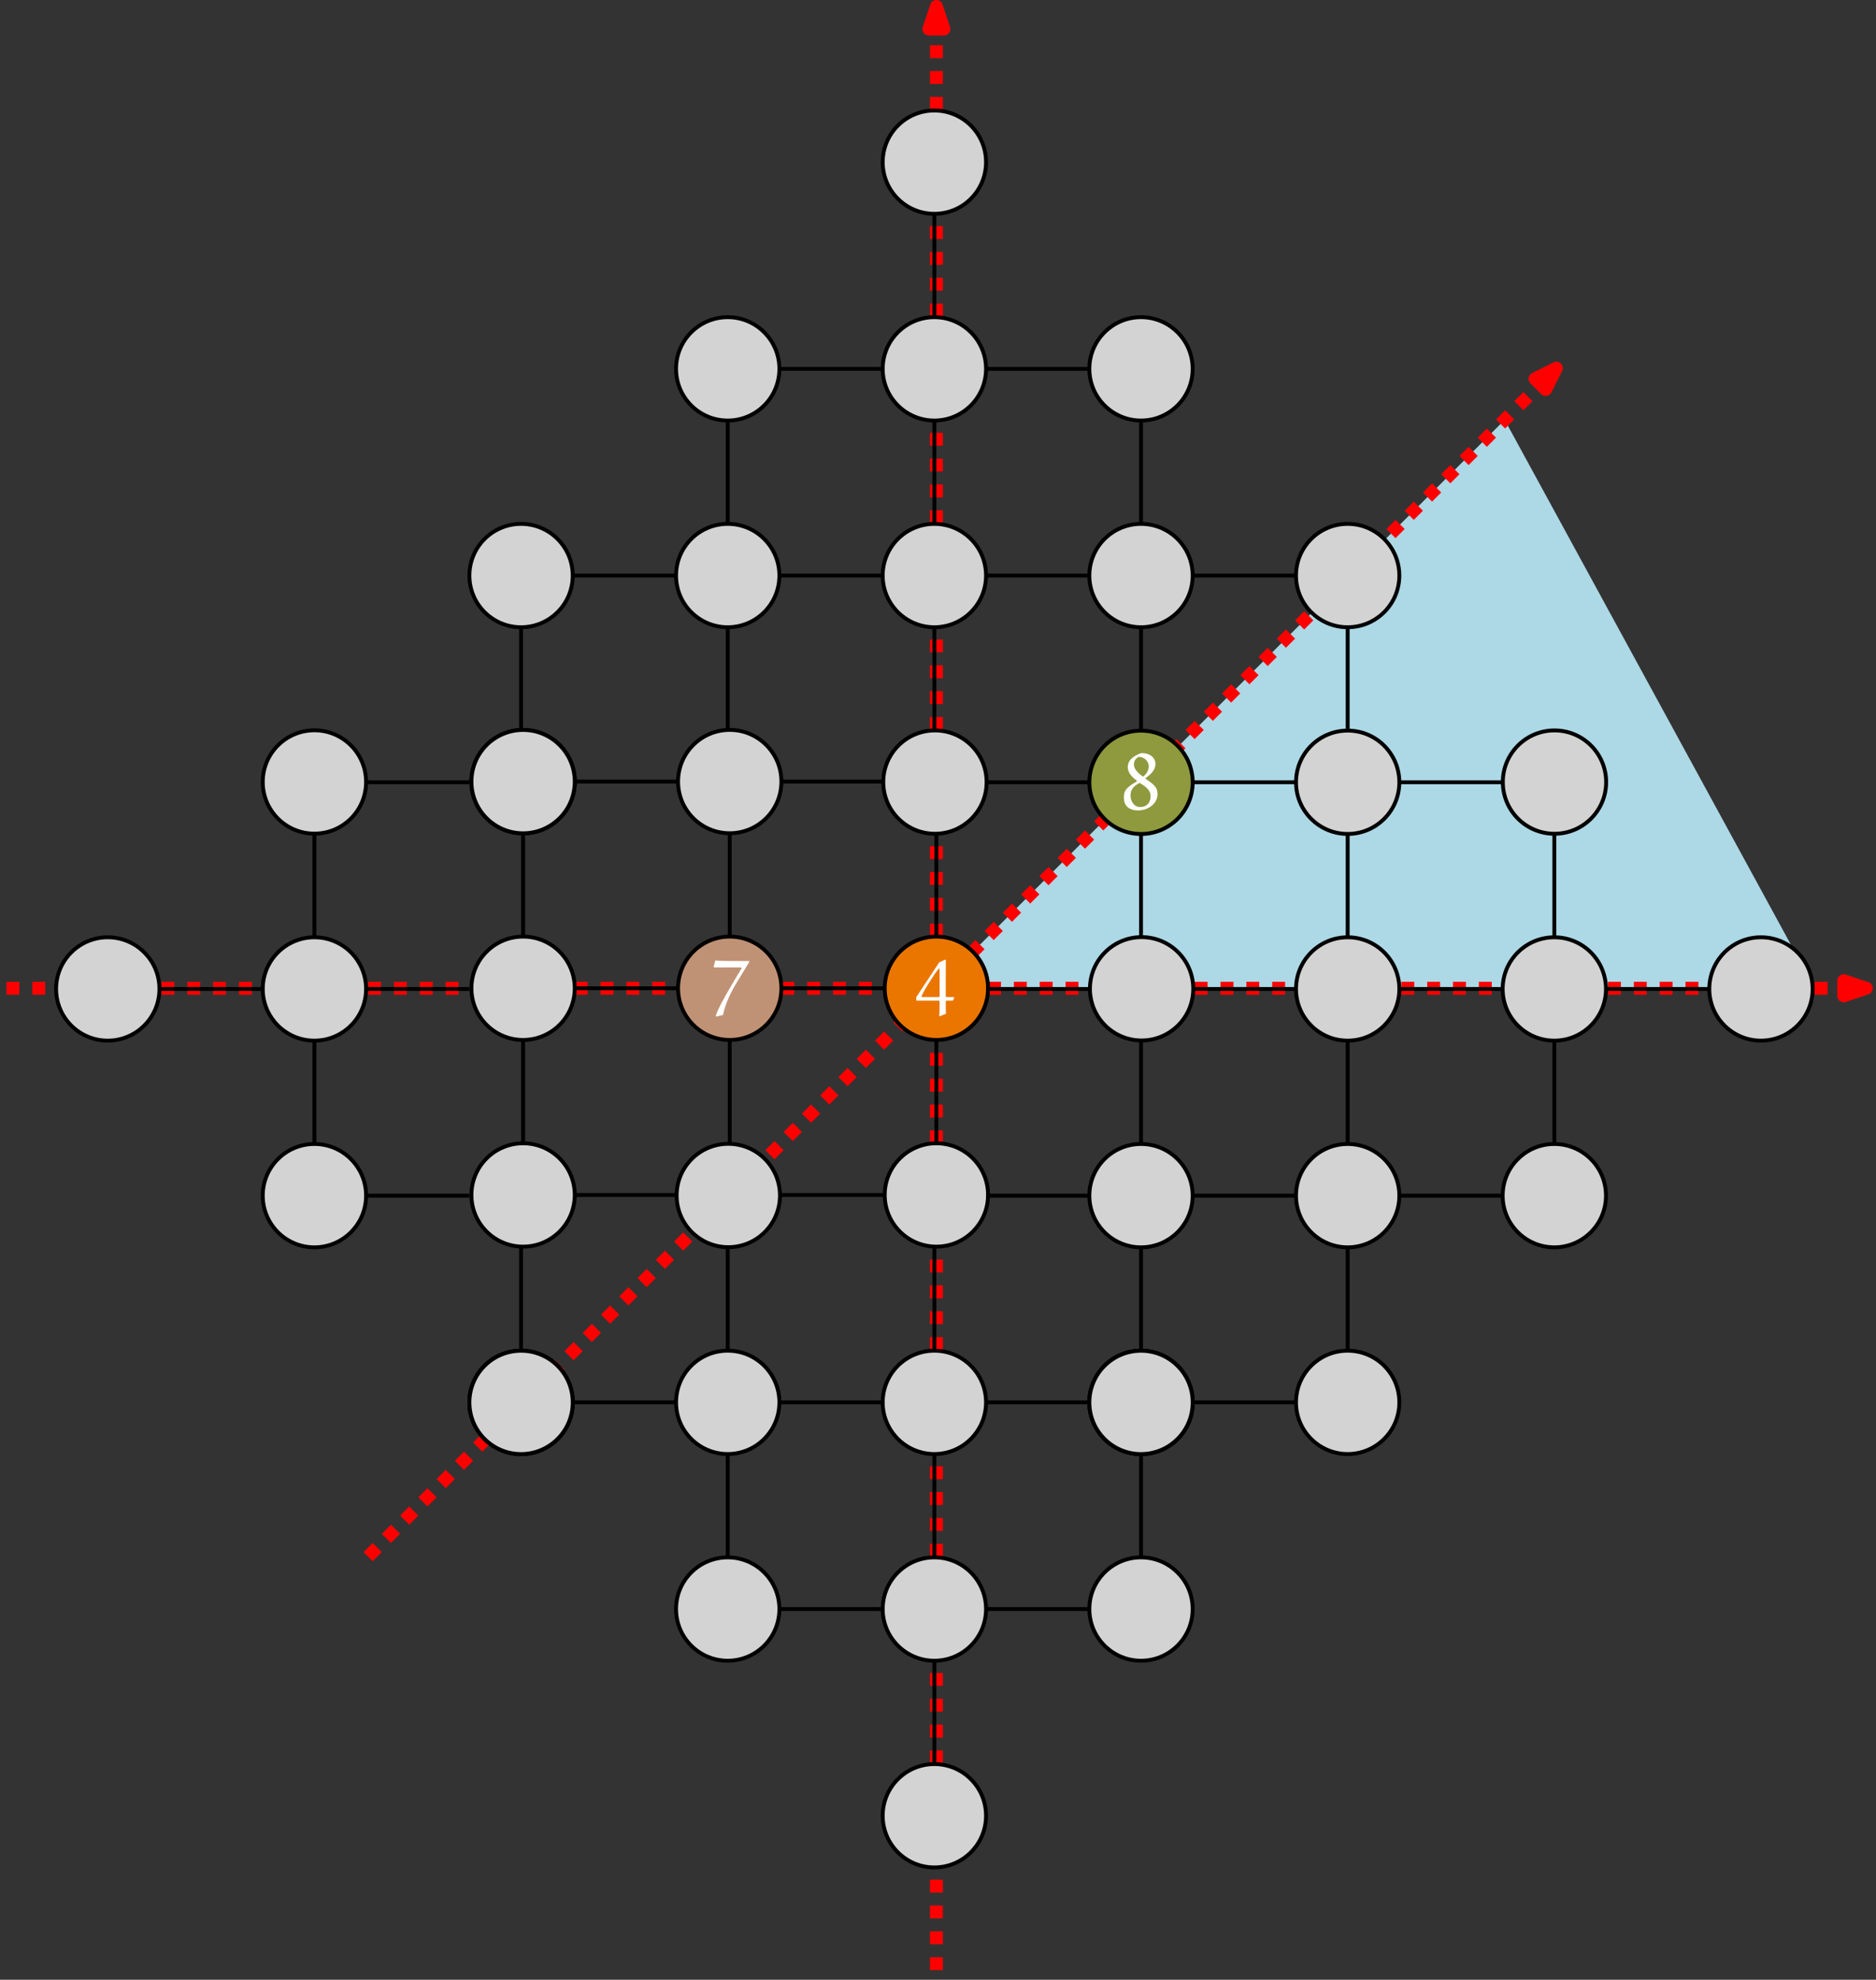 <?xml version="1.0" encoding="UTF-8"?>
<svg xmlns="http://www.w3.org/2000/svg" xmlns:xlink="http://www.w3.org/1999/xlink" width="581pt" height="613pt" viewBox="0 0 581 613" version="1.1">
<rect x="0" y="0" width="581" height="613" fill="#333333" stroke="none"/>
<defs>
<g>
<symbol overflow="visible" id="glyph0-0">
<path style="stroke:none;" d=""/>
</symbol>
<symbol overflow="visible" id="glyph0-1">
<path style="stroke:none;" d="M 8.953 -17.453 L 7.062 -16.578 L -0.031 -5.828 L -0.031 -4.734 L 7.016 -4.734 L 7.188 -4.516 C 7.188 -2.953 7.188 -0.891 7.062 -0.031 L 7.188 0.125 L 9.172 -0.688 C 9.094 -1.234 9.094 -3.203 9.094 -4.531 L 9.297 -4.734 L 11.328 -4.734 L 11.719 -5.656 L 11.594 -5.828 L 9.266 -5.828 L 9.094 -6.047 C 9.094 -9.891 9.094 -16.625 9.125 -17.297 Z M 7.188 -6.016 L 7.031 -5.828 L 1.703 -5.828 L 1.594 -6 C 1.609 -6.547 3.688 -9.969 4.641 -11.422 C 5.359 -12.547 6.094 -13.672 6.938 -14.641 C 6.969 -14.672 7.016 -14.688 7.062 -14.688 C 7.141 -14.688 7.188 -14.625 7.188 -14.5 Z M 7.188 -6.016 "/>
</symbol>
<symbol overflow="visible" id="glyph0-2">
<path style="stroke:none;" d="M 5.891 -8.281 C 7.938 -6.984 9.266 -6.016 9.266 -4.156 C 9.266 -2.203 8.125 -0.797 6.078 -0.797 C 4.109 -0.797 3.047 -2.656 3.047 -4.391 C 3.047 -6.297 4.188 -7.391 5.891 -8.281 Z M 7.734 -9.547 L 7.734 -9.812 C 9.219 -10.734 10.781 -12.297 10.781 -14.078 C 10.781 -16.109 9.047 -17.5 6.516 -17.5 C 6.438 -17.5 6.375 -17.5 6.297 -17.5 C 4.281 -16.703 2.203 -15.562 2.203 -13.141 C 2.203 -11.375 3.625 -9.938 4.984 -9 L 4.984 -8.719 C 2.297 -7.156 0.984 -6.188 0.984 -3.891 C 0.984 -2.781 1.234 -1.656 2.031 -0.875 C 2.906 0 4.234 0.25 5.422 0.25 C 8.375 0.25 11.422 -1.688 11.422 -4.875 C 11.422 -6.859 10.359 -7.75 7.734 -9.547 Z M 6.906 -10.203 C 5.594 -11.125 4.109 -12.469 4.109 -13.922 C 4.109 -14.891 4.391 -15.594 5.531 -16.328 C 7.625 -16.328 8.703 -14.688 8.703 -13.453 C 8.703 -12.141 7.953 -10.922 6.906 -10.203 Z M 6.906 -10.203 "/>
</symbol>
<symbol overflow="visible" id="glyph0-3">
<path style="stroke:none;" d="M 12.234 -16.703 L 12.234 -17 L 7.094 -17 C 5.969 -17 2.188 -17.047 1.734 -17.203 L 1.219 -15.234 L 1.391 -15.016 L 9.719 -15.016 L 9.859 -14.719 C 8.328 -12.266 5.891 -8.031 5.891 -8.031 C 4.562 -5.75 2.453 -2.031 1.859 0 L 2 0.203 L 4.094 -0.297 C 4.875 -3.922 6.5 -7.281 8.422 -10.453 Z M 12.234 -16.703 "/>
</symbol>
</g>
</defs>
<g id="surface9976">
<path style=" stroke:none;fill-rule:evenodd;fill:rgb(67.8%,84.7%,90.2%);fill-opacity:1;" d="M 290 306 L 466 130 L 562 306 Z M 290 306 "/>
<path style="fill:none;stroke-width:4;stroke-linecap:butt;stroke-linejoin:round;stroke:rgb(100%,0%,0%);stroke-opacity:1;stroke-dasharray:4;stroke-miterlimit:10;" d="M 112 352 L 480 720 " transform="matrix(1,0,0,-1,2,834)"/>
<path style="fill-rule:evenodd;fill:rgb(100%,0%,0%);fill-opacity:1;stroke-width:4;stroke-linecap:butt;stroke-linejoin:round;stroke:rgb(100%,0%,0%);stroke-opacity:1;stroke-miterlimit:10;" d="M 480 720 L 473.402 716.699 L 476.699 713.402 Z M 480 720 " transform="matrix(1,0,0,-1,2,834)"/>
<path style="fill:none;stroke-width:4;stroke-linecap:butt;stroke-linejoin:round;stroke:rgb(100%,0%,0%);stroke-opacity:1;stroke-dasharray:4;stroke-miterlimit:10;" d="M 0 528 L 576 528 " transform="matrix(1,0,0,-1,2,834)"/>
<path style="fill-rule:evenodd;fill:rgb(100%,0%,0%);fill-opacity:1;stroke-width:4;stroke-linecap:butt;stroke-linejoin:round;stroke:rgb(100%,0%,0%);stroke-opacity:1;stroke-miterlimit:10;" d="M 576 528 L 569 530.332 L 569 525.668 Z M 576 528 " transform="matrix(1,0,0,-1,2,834)"/>
<path style="fill:none;stroke-width:4;stroke-linecap:butt;stroke-linejoin:round;stroke:rgb(100%,0%,0%);stroke-opacity:1;stroke-dasharray:4;stroke-miterlimit:10;" d="M 288 224 L 288 832 " transform="matrix(1,0,0,-1,2,834)"/>
<path style="fill-rule:evenodd;fill:rgb(100%,0%,0%);fill-opacity:1;stroke-width:4;stroke-linecap:butt;stroke-linejoin:round;stroke:rgb(100%,0%,0%);stroke-opacity:1;stroke-miterlimit:10;" d="M 288 832 L 285.668 825 L 290.332 825 Z M 288 832 " transform="matrix(1,0,0,-1,2,834)"/>
<path style="fill-rule:evenodd;fill:rgb(82.7%,82.7%,82.7%);fill-opacity:1;stroke-width:1.2;stroke-linecap:butt;stroke-linejoin:round;stroke:rgb(0%,0%,0%);stroke-opacity:1;stroke-miterlimit:10;" d="M 111.375 591.875 C 111.375 600.711 104.211 607.875 95.375 607.875 C 86.539 607.875 79.375 600.711 79.375 591.875 C 79.375 583.039 86.539 575.875 95.375 575.875 C 104.211 575.875 111.375 583.039 111.375 591.875 Z M 111.375 591.875 " transform="matrix(1,0,0,-1,2,834)"/>
<path style="fill-rule:evenodd;fill:rgb(82.7%,82.7%,82.7%);fill-opacity:1;stroke-width:1.2;stroke-linecap:butt;stroke-linejoin:round;stroke:rgb(0%,0%,0%);stroke-opacity:1;stroke-miterlimit:10;" d="M 111.375 527.785 C 111.375 536.625 104.211 543.785 95.375 543.785 C 86.539 543.785 79.375 536.625 79.375 527.785 C 79.375 518.949 86.539 511.785 95.375 511.785 C 104.211 511.785 111.375 518.949 111.375 527.785 Z M 111.375 527.785 " transform="matrix(1,0,0,-1,2,834)"/>
<path style="fill-rule:evenodd;fill:rgb(82.7%,82.7%,82.7%);fill-opacity:1;stroke-width:1.2;stroke-linecap:butt;stroke-linejoin:round;stroke:rgb(0%,0%,0%);stroke-opacity:1;stroke-miterlimit:10;" d="M 47.375 527.785 C 47.375 536.625 40.211 543.785 31.375 543.785 C 22.539 543.785 15.375 536.625 15.375 527.785 C 15.375 518.949 22.539 511.785 31.375 511.785 C 40.211 511.785 47.375 518.949 47.375 527.785 Z M 47.375 527.785 " transform="matrix(1,0,0,-1,2,834)"/>
<path style="fill-rule:evenodd;fill:rgb(82.7%,82.7%,82.7%);fill-opacity:1;stroke-width:1.2;stroke-linecap:butt;stroke-linejoin:round;stroke:rgb(0%,0%,0%);stroke-opacity:1;stroke-miterlimit:10;" d="M 111.375 463.785 C 111.375 472.625 104.211 479.785 95.375 479.785 C 86.539 479.785 79.375 472.625 79.375 463.785 C 79.375 454.949 86.539 447.785 95.375 447.785 C 104.211 447.785 111.375 454.949 111.375 463.785 Z M 111.375 463.785 " transform="matrix(1,0,0,-1,2,834)"/>
<path style="fill:none;stroke-width:1.2;stroke-linecap:butt;stroke-linejoin:round;stroke:rgb(0%,0%,0%);stroke-opacity:1;stroke-miterlimit:10;" d="M 47.375 527.785 L 79.375 527.785 " transform="matrix(1,0,0,-1,2,834)"/>
<path style="fill:none;stroke-width:1.2;stroke-linecap:butt;stroke-linejoin:round;stroke:rgb(0%,0%,0%);stroke-opacity:1;stroke-miterlimit:10;" d="M 95.375 511.785 L 95.375 479.785 " transform="matrix(1,0,0,-1,2,834)"/>
<path style="fill:none;stroke-width:1.2;stroke-linecap:butt;stroke-linejoin:round;stroke:rgb(0%,0%,0%);stroke-opacity:1;stroke-miterlimit:10;" d="M 95.375 543.785 L 95.375 575.785 " transform="matrix(1,0,0,-1,2,834)"/>
<path style="fill-rule:evenodd;fill:rgb(82.7%,82.7%,82.7%);fill-opacity:1;stroke-width:1.2;stroke-linecap:butt;stroke-linejoin:round;stroke:rgb(0%,0%,0%);stroke-opacity:1;stroke-miterlimit:10;" d="M 240 592 C 240 600.836 232.836 608 224 608 C 215.164 608 208 600.836 208 592 C 208 583.164 215.164 576 224 576 C 232.836 576 240 583.164 240 592 Z M 240 592 " transform="matrix(1,0,0,-1,2,834)"/>
<path style="fill-rule:evenodd;fill:rgb(82.7%,82.7%,82.7%);fill-opacity:1;stroke-width:1.2;stroke-linecap:butt;stroke-linejoin:round;stroke:rgb(0%,0%,0%);stroke-opacity:1;stroke-miterlimit:10;" d="M 303.555 591.836 C 303.555 600.672 296.391 607.836 287.555 607.836 C 278.719 607.836 271.555 600.672 271.555 591.836 C 271.555 583 278.719 575.836 287.555 575.836 C 296.391 575.836 303.555 583 303.555 591.836 Z M 303.555 591.836 " transform="matrix(1,0,0,-1,2,834)"/>
<path style="fill-rule:evenodd;fill:rgb(91.7%,46.2%,0%);fill-opacity:1;stroke-width:1.2;stroke-linecap:butt;stroke-linejoin:round;stroke:rgb(0%,0%,0%);stroke-opacity:1;stroke-miterlimit:10;" d="M 304 528 C 304 536.836 296.836 544 288 544 C 279.164 544 272 536.836 272 528 C 272 519.164 279.164 512 288 512 C 296.836 512 304 519.164 304 528 Z M 304 528 " transform="matrix(1,0,0,-1,2,834)"/>
<path style="fill-rule:evenodd;fill:rgb(82.7%,82.7%,82.7%);fill-opacity:1;stroke-width:1.2;stroke-linecap:butt;stroke-linejoin:round;stroke:rgb(0%,0%,0%);stroke-opacity:1;stroke-miterlimit:10;" d="M 176 528 C 176 536.836 168.836 544 160 544 C 151.164 544 144 536.836 144 528 C 144 519.164 151.164 512 160 512 C 168.836 512 176 519.164 176 528 Z M 176 528 " transform="matrix(1,0,0,-1,2,834)"/>
<path style="fill-rule:evenodd;fill:rgb(82.7%,82.7%,82.7%);fill-opacity:1;stroke-width:1.2;stroke-linecap:butt;stroke-linejoin:round;stroke:rgb(0%,0%,0%);stroke-opacity:1;stroke-miterlimit:10;" d="M 176 464 C 176 472.836 168.836 480 160 480 C 151.164 480 144 472.836 144 464 C 144 455.164 151.164 448 160 448 C 168.836 448 176 455.164 176 464 Z M 176 464 " transform="matrix(1,0,0,-1,2,834)"/>
<path style="fill-rule:evenodd;fill:rgb(82.7%,82.7%,82.7%);fill-opacity:1;stroke-width:1.2;stroke-linecap:butt;stroke-linejoin:round;stroke:rgb(0%,0%,0%);stroke-opacity:1;stroke-miterlimit:10;" d="M 304 464 C 304 472.836 296.836 480 288 480 C 279.164 480 272 472.836 272 464 C 272 455.164 279.164 448 288 448 C 296.836 448 304 455.164 304 464 Z M 304 464 " transform="matrix(1,0,0,-1,2,834)"/>
<path style="fill:none;stroke-width:1.2;stroke-linecap:butt;stroke-linejoin:round;stroke:rgb(0%,0%,0%);stroke-opacity:1;stroke-miterlimit:10;" d="M 160 576 L 160 544 " transform="matrix(1,0,0,-1,2,834)"/>
<path style="fill:none;stroke-width:1.2;stroke-linecap:butt;stroke-linejoin:round;stroke:rgb(0%,0%,0%);stroke-opacity:1;stroke-miterlimit:10;" d="M 160 512 L 160 480 " transform="matrix(1,0,0,-1,2,834)"/>
<path style="fill:none;stroke-width:1.2;stroke-linecap:butt;stroke-linejoin:round;stroke:rgb(0%,0%,0%);stroke-opacity:1;stroke-miterlimit:10;" d="M 176 464 L 208 464 " transform="matrix(1,0,0,-1,2,834)"/>
<path style="fill:none;stroke-width:1.2;stroke-linecap:butt;stroke-linejoin:round;stroke:rgb(0%,0%,0%);stroke-opacity:1;stroke-miterlimit:10;" d="M 224 480 L 224 512 " transform="matrix(1,0,0,-1,2,834)"/>
<path style="fill:none;stroke-width:1.2;stroke-linecap:butt;stroke-linejoin:round;stroke:rgb(0%,0%,0%);stroke-opacity:1;stroke-miterlimit:10;" d="M 240 528 L 272 528 " transform="matrix(1,0,0,-1,2,834)"/>
<path style="fill:none;stroke-width:1.2;stroke-linecap:butt;stroke-linejoin:round;stroke:rgb(0%,0%,0%);stroke-opacity:1;stroke-miterlimit:10;" d="M 288 512 L 288 480 " transform="matrix(1,0,0,-1,2,834)"/>
<path style="fill:none;stroke-width:1.2;stroke-linecap:butt;stroke-linejoin:round;stroke:rgb(0%,0%,0%);stroke-opacity:1;stroke-miterlimit:10;" d="M 272 464 L 240 464 " transform="matrix(1,0,0,-1,2,834)"/>
<path style="fill:none;stroke-width:1.2;stroke-linecap:butt;stroke-linejoin:round;stroke:rgb(0%,0%,0%);stroke-opacity:1;stroke-miterlimit:10;" d="M 288 544 L 288 576 " transform="matrix(1,0,0,-1,2,834)"/>
<path style="fill:none;stroke-width:1.2;stroke-linecap:butt;stroke-linejoin:round;stroke:rgb(0%,0%,0%);stroke-opacity:1;stroke-miterlimit:10;" d="M 224 544 L 224 576 " transform="matrix(1,0,0,-1,2,834)"/>
<path style="fill:none;stroke-width:1.2;stroke-linecap:butt;stroke-linejoin:round;stroke:rgb(0%,0%,0%);stroke-opacity:1;stroke-miterlimit:10;" d="M 240 592 L 272 592 " transform="matrix(1,0,0,-1,2,834)"/>
<path style="fill:none;stroke-width:1.2;stroke-linecap:butt;stroke-linejoin:round;stroke:rgb(0%,0%,0%);stroke-opacity:1;stroke-miterlimit:10;" d="M 208 592 L 176 592 " transform="matrix(1,0,0,-1,2,834)"/>
<path style="fill:none;stroke-width:1.2;stroke-linecap:butt;stroke-linejoin:round;stroke:rgb(0%,0%,0%);stroke-opacity:1;stroke-miterlimit:10;" d="M 176 528 L 208 528 " transform="matrix(1,0,0,-1,2,834)"/>
<path style="fill-rule:evenodd;fill:rgb(82.7%,82.7%,82.7%);fill-opacity:1;stroke-width:1.2;stroke-linecap:butt;stroke-linejoin:round;stroke:rgb(0%,0%,0%);stroke-opacity:1;stroke-miterlimit:10;" d="M 176.004 591.984 C 176.004 600.82 168.84 607.984 160.004 607.984 C 151.168 607.984 144.004 600.82 144.004 591.984 C 144.004 583.145 151.168 575.984 160.004 575.984 C 168.84 575.984 176.004 583.145 176.004 591.984 Z M 176.004 591.984 " transform="matrix(1,0,0,-1,2,834)"/>
<path style="fill-rule:evenodd;fill:rgb(82.7%,82.7%,82.7%);fill-opacity:1;stroke-width:1.2;stroke-linecap:butt;stroke-linejoin:round;stroke:rgb(0%,0%,0%);stroke-opacity:1;stroke-miterlimit:10;" d="M 176.004 591.984 C 176.004 600.82 168.84 607.984 160.004 607.984 C 151.168 607.984 144.004 600.82 144.004 591.984 C 144.004 583.145 151.168 575.984 160.004 575.984 C 168.84 575.984 176.004 583.145 176.004 591.984 Z M 176.004 591.984 " transform="matrix(1,0,0,-1,2,834)"/>
<path style="fill-rule:evenodd;fill:rgb(82.7%,82.7%,82.7%);fill-opacity:1;stroke-width:1.2;stroke-linecap:butt;stroke-linejoin:round;stroke:rgb(0%,0%,0%);stroke-opacity:1;stroke-miterlimit:10;" d="M 176.004 591.984 C 176.004 600.82 168.84 607.984 160.004 607.984 C 151.168 607.984 144.004 600.82 144.004 591.984 C 144.004 583.145 151.168 575.984 160.004 575.984 C 168.84 575.984 176.004 583.145 176.004 591.984 Z M 176.004 591.984 " transform="matrix(1,0,0,-1,2,834)"/>
<path style="fill-rule:evenodd;fill:rgb(82.7%,82.7%,82.7%);fill-opacity:1;stroke-width:1.2;stroke-linecap:butt;stroke-linejoin:round;stroke:rgb(0%,0%,0%);stroke-opacity:1;stroke-miterlimit:10;" d="M 175.379 399.77 C 175.379 408.605 168.215 415.77 159.379 415.77 C 150.543 415.77 143.379 408.605 143.379 399.77 C 143.379 390.934 150.543 383.77 159.379 383.77 C 168.215 383.77 175.379 390.934 175.379 399.77 Z M 175.379 399.77 " transform="matrix(1,0,0,-1,2,834)"/>
<path style="fill-rule:evenodd;fill:rgb(82.7%,82.7%,82.7%);fill-opacity:1;stroke-width:1.2;stroke-linecap:butt;stroke-linejoin:round;stroke:rgb(0%,0%,0%);stroke-opacity:1;stroke-miterlimit:10;" d="M 239.375 399.785 C 239.375 408.625 232.211 415.785 223.375 415.785 C 214.539 415.785 207.375 408.625 207.375 399.785 C 207.375 390.949 214.539 383.785 223.375 383.785 C 232.211 383.785 239.375 390.949 239.375 399.785 Z M 239.375 399.785 " transform="matrix(1,0,0,-1,2,834)"/>
<path style="fill-rule:evenodd;fill:rgb(82.7%,82.7%,82.7%);fill-opacity:1;stroke-width:1.2;stroke-linecap:butt;stroke-linejoin:round;stroke:rgb(0%,0%,0%);stroke-opacity:1;stroke-miterlimit:10;" d="M 303.375 399.785 C 303.375 408.625 296.211 415.785 287.375 415.785 C 278.539 415.785 271.375 408.625 271.375 399.785 C 271.375 390.949 278.539 383.785 287.375 383.785 C 296.211 383.785 303.375 390.949 303.375 399.785 Z M 303.375 399.785 " transform="matrix(1,0,0,-1,2,834)"/>
<path style="fill-rule:evenodd;fill:rgb(82.7%,82.7%,82.7%);fill-opacity:1;stroke-width:1.2;stroke-linecap:butt;stroke-linejoin:round;stroke:rgb(0%,0%,0%);stroke-opacity:1;stroke-miterlimit:10;" d="M 303.375 335.785 C 303.375 344.625 296.211 351.785 287.375 351.785 C 278.539 351.785 271.375 344.625 271.375 335.785 C 271.375 326.949 278.539 319.785 287.375 319.785 C 296.211 319.785 303.375 326.949 303.375 335.785 Z M 303.375 335.785 " transform="matrix(1,0,0,-1,2,834)"/>
<path style="fill-rule:evenodd;fill:rgb(82.7%,82.7%,82.7%);fill-opacity:1;stroke-width:1.2;stroke-linecap:butt;stroke-linejoin:round;stroke:rgb(0%,0%,0%);stroke-opacity:1;stroke-miterlimit:10;" d="M 239.375 335.785 C 239.375 344.625 232.211 351.785 223.375 351.785 C 214.539 351.785 207.375 344.625 207.375 335.785 C 207.375 326.949 214.539 319.785 223.375 319.785 C 232.211 319.785 239.375 326.949 239.375 335.785 Z M 239.375 335.785 " transform="matrix(1,0,0,-1,2,834)"/>
<path style="fill-rule:evenodd;fill:rgb(82.7%,82.7%,82.7%);fill-opacity:1;stroke-width:1.2;stroke-linecap:butt;stroke-linejoin:round;stroke:rgb(0%,0%,0%);stroke-opacity:1;stroke-miterlimit:10;" d="M 303.375 271.785 C 303.375 280.625 296.211 287.785 287.375 287.785 C 278.539 287.785 271.375 280.625 271.375 271.785 C 271.375 262.949 278.539 255.785 287.375 255.785 C 296.211 255.785 303.375 262.949 303.375 271.785 Z M 303.375 271.785 " transform="matrix(1,0,0,-1,2,834)"/>
<path style="fill:none;stroke-width:1.2;stroke-linecap:butt;stroke-linejoin:round;stroke:rgb(0%,0%,0%);stroke-opacity:1;stroke-miterlimit:10;" d="M 239.375 335.785 L 271.375 335.785 " transform="matrix(1,0,0,-1,2,834)"/>
<path style="fill:none;stroke-width:1.2;stroke-linecap:butt;stroke-linejoin:round;stroke:rgb(0%,0%,0%);stroke-opacity:1;stroke-miterlimit:10;" d="M 287.375 319.785 L 287.375 287.785 " transform="matrix(1,0,0,-1,2,834)"/>
<path style="fill:none;stroke-width:1.2;stroke-linecap:butt;stroke-linejoin:round;stroke:rgb(0%,0%,0%);stroke-opacity:1;stroke-miterlimit:10;" d="M 287.375 351.785 L 287.375 383.785 " transform="matrix(1,0,0,-1,2,834)"/>
<path style="fill:none;stroke-width:1.2;stroke-linecap:butt;stroke-linejoin:round;stroke:rgb(0%,0%,0%);stroke-opacity:1;stroke-miterlimit:10;" d="M 223.375 351.785 L 223.375 383.785 " transform="matrix(1,0,0,-1,2,834)"/>
<path style="fill:none;stroke-width:1.2;stroke-linecap:butt;stroke-linejoin:round;stroke:rgb(0%,0%,0%);stroke-opacity:1;stroke-miterlimit:10;" d="M 239.375 399.785 L 271.375 399.785 " transform="matrix(1,0,0,-1,2,834)"/>
<path style="fill:none;stroke-width:1.2;stroke-linecap:butt;stroke-linejoin:round;stroke:rgb(0%,0%,0%);stroke-opacity:1;stroke-miterlimit:10;" d="M 207.375 399.785 L 175.375 399.785 " transform="matrix(1,0,0,-1,2,834)"/>
<path style="fill-rule:evenodd;fill:rgb(82.7%,82.7%,82.7%);fill-opacity:1;stroke-width:1.2;stroke-linecap:butt;stroke-linejoin:round;stroke:rgb(0%,0%,0%);stroke-opacity:1;stroke-miterlimit:10;" d="M 175.379 399.77 C 175.379 408.605 168.215 415.77 159.379 415.77 C 150.543 415.77 143.379 408.605 143.379 399.77 C 143.379 390.934 150.543 383.77 159.379 383.77 C 168.215 383.77 175.379 390.934 175.379 399.77 Z M 175.379 399.77 " transform="matrix(1,0,0,-1,2,834)"/>
<path style="fill-rule:evenodd;fill:rgb(82.7%,82.7%,82.7%);fill-opacity:1;stroke-width:1.2;stroke-linecap:butt;stroke-linejoin:round;stroke:rgb(0%,0%,0%);stroke-opacity:1;stroke-miterlimit:10;" d="M 175.379 399.77 C 175.379 408.605 168.215 415.77 159.379 415.77 C 150.543 415.77 143.379 408.605 143.379 399.77 C 143.379 390.934 150.543 383.77 159.379 383.77 C 168.215 383.77 175.379 390.934 175.379 399.77 Z M 175.379 399.77 " transform="matrix(1,0,0,-1,2,834)"/>
<path style="fill-rule:evenodd;fill:rgb(82.7%,82.7%,82.7%);fill-opacity:1;stroke-width:1.2;stroke-linecap:butt;stroke-linejoin:round;stroke:rgb(0%,0%,0%);stroke-opacity:1;stroke-miterlimit:10;" d="M 175.379 399.77 C 175.379 408.605 168.215 415.77 159.379 415.77 C 150.543 415.77 143.379 408.605 143.379 399.77 C 143.379 390.934 150.543 383.77 159.379 383.77 C 168.215 383.77 175.379 390.934 175.379 399.77 Z M 175.379 399.77 " transform="matrix(1,0,0,-1,2,834)"/>
<path style="fill-rule:evenodd;fill:rgb(82.7%,82.7%,82.7%);fill-opacity:1;stroke-width:1.2;stroke-linecap:butt;stroke-linejoin:round;stroke:rgb(0%,0%,0%);stroke-opacity:1;stroke-miterlimit:10;" d="M 431.375 591.785 C 431.375 600.625 424.211 607.785 415.375 607.785 C 406.539 607.785 399.375 600.625 399.375 591.785 C 399.375 582.949 406.539 575.785 415.375 575.785 C 424.211 575.785 431.375 582.949 431.375 591.785 Z M 431.375 591.785 " transform="matrix(1,0,0,-1,2,834)"/>
<path style="fill-rule:evenodd;fill:rgb(82.7%,82.7%,82.7%);fill-opacity:1;stroke-width:1.2;stroke-linecap:butt;stroke-linejoin:round;stroke:rgb(0%,0%,0%);stroke-opacity:1;stroke-miterlimit:10;" d="M 495.426 591.84 C 495.426 600.676 488.262 607.84 479.426 607.84 C 470.59 607.84 463.426 600.676 463.426 591.84 C 463.426 583.004 470.59 575.84 479.426 575.84 C 488.262 575.84 495.426 583.004 495.426 591.84 Z M 495.426 591.84 " transform="matrix(1,0,0,-1,2,834)"/>
<path style="fill-rule:evenodd;fill:rgb(82.7%,82.7%,82.7%);fill-opacity:1;stroke-width:1.2;stroke-linecap:butt;stroke-linejoin:round;stroke:rgb(0%,0%,0%);stroke-opacity:1;stroke-miterlimit:10;" d="M 495.375 527.785 C 495.375 536.625 488.211 543.785 479.375 543.785 C 470.539 543.785 463.375 536.625 463.375 527.785 C 463.375 518.949 470.539 511.785 479.375 511.785 C 488.211 511.785 495.375 518.949 495.375 527.785 Z M 495.375 527.785 " transform="matrix(1,0,0,-1,2,834)"/>
<path style="fill-rule:evenodd;fill:rgb(82.7%,82.7%,82.7%);fill-opacity:1;stroke-width:1.2;stroke-linecap:butt;stroke-linejoin:round;stroke:rgb(0%,0%,0%);stroke-opacity:1;stroke-miterlimit:10;" d="M 431.375 527.785 C 431.375 536.625 424.211 543.785 415.375 543.785 C 406.539 543.785 399.375 536.625 399.375 527.785 C 399.375 518.949 406.539 511.785 415.375 511.785 C 424.211 511.785 431.375 518.949 431.375 527.785 Z M 431.375 527.785 " transform="matrix(1,0,0,-1,2,834)"/>
<path style="fill-rule:evenodd;fill:rgb(82.7%,82.7%,82.7%);fill-opacity:1;stroke-width:1.2;stroke-linecap:butt;stroke-linejoin:round;stroke:rgb(0%,0%,0%);stroke-opacity:1;stroke-miterlimit:10;" d="M 367.375 463.785 C 367.375 472.625 360.211 479.785 351.375 479.785 C 342.539 479.785 335.375 472.625 335.375 463.785 C 335.375 454.949 342.539 447.785 351.375 447.785 C 360.211 447.785 367.375 454.949 367.375 463.785 Z M 367.375 463.785 " transform="matrix(1,0,0,-1,2,834)"/>
<path style="fill-rule:evenodd;fill:rgb(82.7%,82.7%,82.7%);fill-opacity:1;stroke-width:1.2;stroke-linecap:butt;stroke-linejoin:round;stroke:rgb(0%,0%,0%);stroke-opacity:1;stroke-miterlimit:10;" d="M 431.375 463.785 C 431.375 472.625 424.211 479.785 415.375 479.785 C 406.539 479.785 399.375 472.625 399.375 463.785 C 399.375 454.949 406.539 447.785 415.375 447.785 C 424.211 447.785 431.375 454.949 431.375 463.785 Z M 431.375 463.785 " transform="matrix(1,0,0,-1,2,834)"/>
<path style="fill-rule:evenodd;fill:rgb(82.7%,82.7%,82.7%);fill-opacity:1;stroke-width:1.2;stroke-linecap:butt;stroke-linejoin:round;stroke:rgb(0%,0%,0%);stroke-opacity:1;stroke-miterlimit:10;" d="M 495.375 463.785 C 495.375 472.625 488.211 479.785 479.375 479.785 C 470.539 479.785 463.375 472.625 463.375 463.785 C 463.375 454.949 470.539 447.785 479.375 447.785 C 488.211 447.785 495.375 454.949 495.375 463.785 Z M 495.375 463.785 " transform="matrix(1,0,0,-1,2,834)"/>
<path style="fill:none;stroke-width:1.2;stroke-linecap:butt;stroke-linejoin:round;stroke:rgb(0%,0%,0%);stroke-opacity:1;stroke-miterlimit:10;" d="M 351.375 575.785 L 351.375 543.785 " transform="matrix(1,0,0,-1,2,834)"/>
<path style="fill:none;stroke-width:1.2;stroke-linecap:butt;stroke-linejoin:round;stroke:rgb(0%,0%,0%);stroke-opacity:1;stroke-miterlimit:10;" d="M 351.375 511.785 L 351.375 479.785 " transform="matrix(1,0,0,-1,2,834)"/>
<path style="fill:none;stroke-width:1.2;stroke-linecap:butt;stroke-linejoin:round;stroke:rgb(0%,0%,0%);stroke-opacity:1;stroke-miterlimit:10;" d="M 367.375 463.785 L 399.375 463.785 " transform="matrix(1,0,0,-1,2,834)"/>
<path style="fill:none;stroke-width:1.2;stroke-linecap:butt;stroke-linejoin:round;stroke:rgb(0%,0%,0%);stroke-opacity:1;stroke-miterlimit:10;" d="M 415.375 479.785 L 415.375 511.785 " transform="matrix(1,0,0,-1,2,834)"/>
<path style="fill:none;stroke-width:1.2;stroke-linecap:butt;stroke-linejoin:round;stroke:rgb(0%,0%,0%);stroke-opacity:1;stroke-miterlimit:10;" d="M 431.375 527.785 L 463.375 527.785 " transform="matrix(1,0,0,-1,2,834)"/>
<path style="fill:none;stroke-width:1.2;stroke-linecap:butt;stroke-linejoin:round;stroke:rgb(0%,0%,0%);stroke-opacity:1;stroke-miterlimit:10;" d="M 479.375 511.785 L 479.375 479.785 " transform="matrix(1,0,0,-1,2,834)"/>
<path style="fill:none;stroke-width:1.2;stroke-linecap:butt;stroke-linejoin:round;stroke:rgb(0%,0%,0%);stroke-opacity:1;stroke-miterlimit:10;" d="M 463.375 463.785 L 431.375 463.785 " transform="matrix(1,0,0,-1,2,834)"/>
<path style="fill:none;stroke-width:1.2;stroke-linecap:butt;stroke-linejoin:round;stroke:rgb(0%,0%,0%);stroke-opacity:1;stroke-miterlimit:10;" d="M 479.375 543.785 L 479.375 575.785 " transform="matrix(1,0,0,-1,2,834)"/>
<path style="fill:none;stroke-width:1.2;stroke-linecap:butt;stroke-linejoin:round;stroke:rgb(0%,0%,0%);stroke-opacity:1;stroke-miterlimit:10;" d="M 415.375 543.785 L 415.375 575.785 " transform="matrix(1,0,0,-1,2,834)"/>
<path style="fill:none;stroke-width:1.2;stroke-linecap:butt;stroke-linejoin:round;stroke:rgb(0%,0%,0%);stroke-opacity:1;stroke-miterlimit:10;" d="M 431.375 591.785 L 463.375 591.785 " transform="matrix(1,0,0,-1,2,834)"/>
<path style="fill:none;stroke-width:1.2;stroke-linecap:butt;stroke-linejoin:round;stroke:rgb(0%,0%,0%);stroke-opacity:1;stroke-miterlimit:10;" d="M 399.375 591.785 L 367.375 591.785 " transform="matrix(1,0,0,-1,2,834)"/>
<path style="fill:none;stroke-width:1.2;stroke-linecap:butt;stroke-linejoin:round;stroke:rgb(0%,0%,0%);stroke-opacity:1;stroke-miterlimit:10;" d="M 367.375 527.785 L 399.375 527.785 " transform="matrix(1,0,0,-1,2,834)"/>
<path style="fill-rule:evenodd;fill:rgb(82.7%,82.7%,82.7%);fill-opacity:1;stroke-width:1.2;stroke-linecap:butt;stroke-linejoin:round;stroke:rgb(0%,0%,0%);stroke-opacity:1;stroke-miterlimit:10;" d="M 367.379 399.77 C 367.379 408.605 360.215 415.77 351.379 415.77 C 342.543 415.77 335.379 408.605 335.379 399.77 C 335.379 390.934 342.543 383.77 351.379 383.77 C 360.215 383.77 367.379 390.934 367.379 399.77 Z M 367.379 399.77 " transform="matrix(1,0,0,-1,2,834)"/>
<path style="fill-rule:evenodd;fill:rgb(82.7%,82.7%,82.7%);fill-opacity:1;stroke-width:1.2;stroke-linecap:butt;stroke-linejoin:round;stroke:rgb(0%,0%,0%);stroke-opacity:1;stroke-miterlimit:10;" d="M 431.375 399.785 C 431.375 408.625 424.211 415.785 415.375 415.785 C 406.539 415.785 399.375 408.625 399.375 399.785 C 399.375 390.949 406.539 383.785 415.375 383.785 C 424.211 383.785 431.375 390.949 431.375 399.785 Z M 431.375 399.785 " transform="matrix(1,0,0,-1,2,834)"/>
<path style="fill-rule:evenodd;fill:rgb(82.7%,82.7%,82.7%);fill-opacity:1;stroke-width:1.2;stroke-linecap:butt;stroke-linejoin:round;stroke:rgb(0%,0%,0%);stroke-opacity:1;stroke-miterlimit:10;" d="M 367.375 335.785 C 367.375 344.625 360.211 351.785 351.375 351.785 C 342.539 351.785 335.375 344.625 335.375 335.785 C 335.375 326.949 342.539 319.785 351.375 319.785 C 360.211 319.785 367.375 326.949 367.375 335.785 Z M 367.375 335.785 " transform="matrix(1,0,0,-1,2,834)"/>
<path style="fill:none;stroke-width:1.2;stroke-linecap:butt;stroke-linejoin:round;stroke:rgb(0%,0%,0%);stroke-opacity:1;stroke-miterlimit:10;" d="M 351.375 383.785 L 351.375 351.785 " transform="matrix(1,0,0,-1,2,834)"/>
<path style="fill:none;stroke-width:1.2;stroke-linecap:butt;stroke-linejoin:round;stroke:rgb(0%,0%,0%);stroke-opacity:1;stroke-miterlimit:10;" d="M 399.375 399.785 L 367.375 399.785 " transform="matrix(1,0,0,-1,2,834)"/>
<path style="fill-rule:evenodd;fill:rgb(82.7%,82.7%,82.7%);fill-opacity:1;stroke-width:1.2;stroke-linecap:butt;stroke-linejoin:round;stroke:rgb(0%,0%,0%);stroke-opacity:1;stroke-miterlimit:10;" d="M 367.379 399.77 C 367.379 408.605 360.215 415.77 351.379 415.77 C 342.543 415.77 335.379 408.605 335.379 399.77 C 335.379 390.934 342.543 383.77 351.379 383.77 C 360.215 383.77 367.379 390.934 367.379 399.77 Z M 367.379 399.77 " transform="matrix(1,0,0,-1,2,834)"/>
<path style="fill-rule:evenodd;fill:rgb(82.7%,82.7%,82.7%);fill-opacity:1;stroke-width:1.2;stroke-linecap:butt;stroke-linejoin:round;stroke:rgb(0%,0%,0%);stroke-opacity:1;stroke-miterlimit:10;" d="M 367.379 399.77 C 367.379 408.605 360.215 415.77 351.379 415.77 C 342.543 415.77 335.379 408.605 335.379 399.77 C 335.379 390.934 342.543 383.77 351.379 383.77 C 360.215 383.77 367.379 390.934 367.379 399.77 Z M 367.379 399.77 " transform="matrix(1,0,0,-1,2,834)"/>
<path style="fill-rule:evenodd;fill:rgb(82.7%,82.7%,82.7%);fill-opacity:1;stroke-width:1.2;stroke-linecap:butt;stroke-linejoin:round;stroke:rgb(0%,0%,0%);stroke-opacity:1;stroke-miterlimit:10;" d="M 367.379 399.77 C 367.379 408.605 360.215 415.77 351.379 415.77 C 342.543 415.77 335.379 408.605 335.379 399.77 C 335.379 390.934 342.543 383.77 351.379 383.77 C 360.215 383.77 367.379 390.934 367.379 399.77 Z M 367.379 399.77 " transform="matrix(1,0,0,-1,2,834)"/>
<path style="fill-rule:evenodd;fill:rgb(82.7%,82.7%,82.7%);fill-opacity:1;stroke-width:1.2;stroke-linecap:butt;stroke-linejoin:round;stroke:rgb(0%,0%,0%);stroke-opacity:1;stroke-miterlimit:10;" d="M 559.375 527.785 C 559.375 536.625 552.211 543.785 543.375 543.785 C 534.539 543.785 527.375 536.625 527.375 527.785 C 527.375 518.949 534.539 511.785 543.375 511.785 C 552.211 511.785 559.375 518.949 559.375 527.785 Z M 559.375 527.785 " transform="matrix(1,0,0,-1,2,834)"/>
<path style="fill-rule:evenodd;fill:rgb(82.7%,82.7%,82.7%);fill-opacity:1;stroke-width:1.2;stroke-linecap:butt;stroke-linejoin:round;stroke:rgb(0%,0%,0%);stroke-opacity:1;stroke-miterlimit:10;" d="M 367.375 719.789 C 367.375 728.625 360.211 735.789 351.375 735.789 C 342.539 735.789 335.375 728.625 335.375 719.789 C 335.375 710.949 342.539 703.789 351.375 703.789 C 360.211 703.789 367.375 710.949 367.375 719.789 Z M 367.375 719.789 " transform="matrix(1,0,0,-1,2,834)"/>
<path style="fill-rule:evenodd;fill:rgb(82.7%,82.7%,82.7%);fill-opacity:1;stroke-width:1.2;stroke-linecap:butt;stroke-linejoin:round;stroke:rgb(0%,0%,0%);stroke-opacity:1;stroke-miterlimit:10;" d="M 367.375 655.789 C 367.375 664.625 360.211 671.789 351.375 671.789 C 342.539 671.789 335.375 664.625 335.375 655.789 C 335.375 646.949 342.539 639.789 351.375 639.789 C 360.211 639.789 367.375 646.949 367.375 655.789 Z M 367.375 655.789 " transform="matrix(1,0,0,-1,2,834)"/>
<path style="fill-rule:evenodd;fill:rgb(82.7%,82.7%,82.7%);fill-opacity:1;stroke-width:1.2;stroke-linecap:butt;stroke-linejoin:round;stroke:rgb(0%,0%,0%);stroke-opacity:1;stroke-miterlimit:10;" d="M 431.375 655.789 C 431.375 664.625 424.211 671.789 415.375 671.789 C 406.539 671.789 399.375 664.625 399.375 655.789 C 399.375 646.949 406.539 639.789 415.375 639.789 C 424.211 639.789 431.375 646.949 431.375 655.789 Z M 431.375 655.789 " transform="matrix(1,0,0,-1,2,834)"/>
<path style="fill:none;stroke-width:1.2;stroke-linecap:butt;stroke-linejoin:round;stroke:rgb(0%,0%,0%);stroke-opacity:1;stroke-miterlimit:10;" d="M 351.375 703.789 L 351.375 671.789 " transform="matrix(1,0,0,-1,2,834)"/>
<path style="fill:none;stroke-width:1.2;stroke-linecap:butt;stroke-linejoin:round;stroke:rgb(0%,0%,0%);stroke-opacity:1;stroke-miterlimit:10;" d="M 367.375 655.789 L 399.375 655.789 " transform="matrix(1,0,0,-1,2,834)"/>
<path style="fill-rule:evenodd;fill:rgb(82.7%,82.7%,82.7%);fill-opacity:1;stroke-width:1.2;stroke-linecap:butt;stroke-linejoin:round;stroke:rgb(0%,0%,0%);stroke-opacity:1;stroke-miterlimit:10;" d="M 303.375 783.789 C 303.375 792.625 296.211 799.789 287.375 799.789 C 278.539 799.789 271.375 792.625 271.375 783.789 C 271.375 774.949 278.539 767.789 287.375 767.789 C 296.211 767.789 303.375 774.949 303.375 783.789 Z M 303.375 783.789 " transform="matrix(1,0,0,-1,2,834)"/>
<path style="fill-rule:evenodd;fill:rgb(82.7%,82.7%,82.7%);fill-opacity:1;stroke-width:1.2;stroke-linecap:butt;stroke-linejoin:round;stroke:rgb(0%,0%,0%);stroke-opacity:1;stroke-miterlimit:10;" d="M 303.375 719.789 C 303.375 728.625 296.211 735.789 287.375 735.789 C 278.539 735.789 271.375 728.625 271.375 719.789 C 271.375 710.949 278.539 703.789 287.375 703.789 C 296.211 703.789 303.375 710.949 303.375 719.789 Z M 303.375 719.789 " transform="matrix(1,0,0,-1,2,834)"/>
<path style="fill-rule:evenodd;fill:rgb(82.7%,82.7%,82.7%);fill-opacity:1;stroke-width:1.2;stroke-linecap:butt;stroke-linejoin:round;stroke:rgb(0%,0%,0%);stroke-opacity:1;stroke-miterlimit:10;" d="M 239.375 719.789 C 239.375 728.625 232.211 735.789 223.375 735.789 C 214.539 735.789 207.375 728.625 207.375 719.789 C 207.375 710.949 214.539 703.789 223.375 703.789 C 232.211 703.789 239.375 710.949 239.375 719.789 Z M 239.375 719.789 " transform="matrix(1,0,0,-1,2,834)"/>
<path style="fill-rule:evenodd;fill:rgb(82.7%,82.7%,82.7%);fill-opacity:1;stroke-width:1.2;stroke-linecap:butt;stroke-linejoin:round;stroke:rgb(0%,0%,0%);stroke-opacity:1;stroke-miterlimit:10;" d="M 175.375 655.789 C 175.375 664.625 168.211 671.789 159.375 671.789 C 150.539 671.789 143.375 664.625 143.375 655.789 C 143.375 646.949 150.539 639.789 159.375 639.789 C 168.211 639.789 175.375 646.949 175.375 655.789 Z M 175.375 655.789 " transform="matrix(1,0,0,-1,2,834)"/>
<path style="fill-rule:evenodd;fill:rgb(82.7%,82.7%,82.7%);fill-opacity:1;stroke-width:1.2;stroke-linecap:butt;stroke-linejoin:round;stroke:rgb(0%,0%,0%);stroke-opacity:1;stroke-miterlimit:10;" d="M 239.375 655.789 C 239.375 664.625 232.211 671.789 223.375 671.789 C 214.539 671.789 207.375 664.625 207.375 655.789 C 207.375 646.949 214.539 639.789 223.375 639.789 C 232.211 639.789 239.375 646.949 239.375 655.789 Z M 239.375 655.789 " transform="matrix(1,0,0,-1,2,834)"/>
<path style="fill-rule:evenodd;fill:rgb(82.7%,82.7%,82.7%);fill-opacity:1;stroke-width:1.2;stroke-linecap:butt;stroke-linejoin:round;stroke:rgb(0%,0%,0%);stroke-opacity:1;stroke-miterlimit:10;" d="M 303.375 655.789 C 303.375 664.625 296.211 671.789 287.375 671.789 C 278.539 671.789 271.375 664.625 271.375 655.789 C 271.375 646.949 278.539 639.789 287.375 639.789 C 296.211 639.789 303.375 646.949 303.375 655.789 Z M 303.375 655.789 " transform="matrix(1,0,0,-1,2,834)"/>
<path style="fill:none;stroke-width:1.2;stroke-linecap:butt;stroke-linejoin:round;stroke:rgb(0%,0%,0%);stroke-opacity:1;stroke-miterlimit:10;" d="M 175.375 655.789 L 207.375 655.789 " transform="matrix(1,0,0,-1,2,834)"/>
<path style="fill:none;stroke-width:1.2;stroke-linecap:butt;stroke-linejoin:round;stroke:rgb(0%,0%,0%);stroke-opacity:1;stroke-miterlimit:10;" d="M 223.375 671.789 L 223.375 703.789 " transform="matrix(1,0,0,-1,2,834)"/>
<path style="fill:none;stroke-width:1.2;stroke-linecap:butt;stroke-linejoin:round;stroke:rgb(0%,0%,0%);stroke-opacity:1;stroke-miterlimit:10;" d="M 239.375 719.789 L 271.375 719.789 " transform="matrix(1,0,0,-1,2,834)"/>
<path style="fill:none;stroke-width:1.2;stroke-linecap:butt;stroke-linejoin:round;stroke:rgb(0%,0%,0%);stroke-opacity:1;stroke-miterlimit:10;" d="M 287.375 703.789 L 287.375 671.789 " transform="matrix(1,0,0,-1,2,834)"/>
<path style="fill:none;stroke-width:1.2;stroke-linecap:butt;stroke-linejoin:round;stroke:rgb(0%,0%,0%);stroke-opacity:1;stroke-miterlimit:10;" d="M 271.375 655.789 L 239.375 655.789 " transform="matrix(1,0,0,-1,2,834)"/>
<path style="fill:none;stroke-width:1.2;stroke-linecap:butt;stroke-linejoin:round;stroke:rgb(0%,0%,0%);stroke-opacity:1;stroke-miterlimit:10;" d="M 287.375 735.789 L 287.375 767.789 " transform="matrix(1,0,0,-1,2,834)"/>
<path style="fill:none;stroke-width:1.2;stroke-linecap:butt;stroke-linejoin:round;stroke:rgb(0%,0%,0%);stroke-opacity:1;stroke-miterlimit:10;" d="M 159.375 639.785 L 159.375 607.785 " transform="matrix(1,0,0,-1,2,834)"/>
<path style="fill:none;stroke-width:1.2;stroke-linecap:butt;stroke-linejoin:round;stroke:rgb(0%,0%,0%);stroke-opacity:1;stroke-miterlimit:10;" d="M 143.375 591.785 L 111.375 591.785 " transform="matrix(1,0,0,-1,2,834)"/>
<path style="fill:none;stroke-width:1.2;stroke-linecap:butt;stroke-linejoin:round;stroke:rgb(0%,0%,0%);stroke-opacity:1;stroke-miterlimit:10;" d="M 111.375 527.785 L 143.375 527.785 " transform="matrix(1,0,0,-1,2,834)"/>
<path style="fill:none;stroke-width:1.2;stroke-linecap:butt;stroke-linejoin:round;stroke:rgb(0%,0%,0%);stroke-opacity:1;stroke-miterlimit:10;" d="M 223.375 607.785 L 223.375 639.785 " transform="matrix(1,0,0,-1,2,834)"/>
<path style="fill:none;stroke-width:1.2;stroke-linecap:butt;stroke-linejoin:round;stroke:rgb(0%,0%,0%);stroke-opacity:1;stroke-miterlimit:10;" d="M 287.375 607.785 L 287.375 639.785 " transform="matrix(1,0,0,-1,2,834)"/>
<path style="fill:none;stroke-width:1.2;stroke-linecap:butt;stroke-linejoin:round;stroke:rgb(0%,0%,0%);stroke-opacity:1;stroke-miterlimit:10;" d="M 351.375 639.785 L 351.375 607.785 " transform="matrix(1,0,0,-1,2,834)"/>
<path style="fill:none;stroke-width:1.2;stroke-linecap:butt;stroke-linejoin:round;stroke:rgb(0%,0%,0%);stroke-opacity:1;stroke-miterlimit:10;" d="M 335.375 655.785 L 303.375 655.785 " transform="matrix(1,0,0,-1,2,834)"/>
<path style="fill:none;stroke-width:1.2;stroke-linecap:butt;stroke-linejoin:round;stroke:rgb(0%,0%,0%);stroke-opacity:1;stroke-miterlimit:10;" d="M 303.375 719.785 L 335.375 719.785 " transform="matrix(1,0,0,-1,2,834)"/>
<path style="fill:none;stroke-width:1.2;stroke-linecap:butt;stroke-linejoin:round;stroke:rgb(0%,0%,0%);stroke-opacity:1;stroke-miterlimit:10;" d="M 415.375 639.785 L 415.375 607.785 " transform="matrix(1,0,0,-1,2,834)"/>
<path style="fill:none;stroke-width:1.2;stroke-linecap:butt;stroke-linejoin:round;stroke:rgb(0%,0%,0%);stroke-opacity:1;stroke-miterlimit:10;" d="M 335.375 591.785 L 303.375 591.785 " transform="matrix(1,0,0,-1,2,834)"/>
<path style="fill:none;stroke-width:1.2;stroke-linecap:butt;stroke-linejoin:round;stroke:rgb(0%,0%,0%);stroke-opacity:1;stroke-miterlimit:10;" d="M 303.375 527.785 L 335.375 527.785 " transform="matrix(1,0,0,-1,2,834)"/>
<path style="fill:none;stroke-width:1.2;stroke-linecap:butt;stroke-linejoin:round;stroke:rgb(0%,0%,0%);stroke-opacity:1;stroke-miterlimit:10;" d="M 495.375 527.785 L 527.375 527.785 " transform="matrix(1,0,0,-1,2,834)"/>
<path style="fill:none;stroke-width:1.2;stroke-linecap:butt;stroke-linejoin:round;stroke:rgb(0%,0%,0%);stroke-opacity:1;stroke-miterlimit:10;" d="M 335.375 463.785 L 303.375 463.785 " transform="matrix(1,0,0,-1,2,834)"/>
<path style="fill:none;stroke-width:1.2;stroke-linecap:butt;stroke-linejoin:round;stroke:rgb(0%,0%,0%);stroke-opacity:1;stroke-miterlimit:10;" d="M 143.375 463.785 L 111.375 463.785 " transform="matrix(1,0,0,-1,2,834)"/>
<path style="fill:none;stroke-width:1.2;stroke-linecap:butt;stroke-linejoin:round;stroke:rgb(0%,0%,0%);stroke-opacity:1;stroke-miterlimit:10;" d="M 159.375 447.785 L 159.375 415.785 " transform="matrix(1,0,0,-1,2,834)"/>
<path style="fill:none;stroke-width:1.2;stroke-linecap:butt;stroke-linejoin:round;stroke:rgb(0%,0%,0%);stroke-opacity:1;stroke-miterlimit:10;" d="M 223.375 415.785 L 223.375 447.785 " transform="matrix(1,0,0,-1,2,834)"/>
<path style="fill:none;stroke-width:1.2;stroke-linecap:butt;stroke-linejoin:round;stroke:rgb(0%,0%,0%);stroke-opacity:1;stroke-miterlimit:10;" d="M 287.375 447.785 L 287.375 415.785 " transform="matrix(1,0,0,-1,2,834)"/>
<path style="fill:none;stroke-width:1.2;stroke-linecap:butt;stroke-linejoin:round;stroke:rgb(0%,0%,0%);stroke-opacity:1;stroke-miterlimit:10;" d="M 351.375 447.785 L 351.375 415.785 " transform="matrix(1,0,0,-1,2,834)"/>
<path style="fill:none;stroke-width:1.2;stroke-linecap:butt;stroke-linejoin:round;stroke:rgb(0%,0%,0%);stroke-opacity:1;stroke-miterlimit:10;" d="M 415.375 415.785 L 415.375 447.785 " transform="matrix(1,0,0,-1,2,834)"/>
<path style="fill:none;stroke-width:1.2;stroke-linecap:butt;stroke-linejoin:round;stroke:rgb(0%,0%,0%);stroke-opacity:1;stroke-miterlimit:10;" d="M 335.375 399.785 L 303.375 399.785 " transform="matrix(1,0,0,-1,2,834)"/>
<path style="fill:none;stroke-width:1.2;stroke-linecap:butt;stroke-linejoin:round;stroke:rgb(0%,0%,0%);stroke-opacity:1;stroke-miterlimit:10;" d="M 303.375 335.785 L 335.375 335.785 " transform="matrix(1,0,0,-1,2,834)"/>
<g style="fill:rgb(100%,100%,100%);fill-opacity:1;">
  <use xlink:href="#glyph0-1" x="283.808" y="314.569"/>
</g>
<path style="fill:none;stroke-width:2;stroke-linecap:round;stroke-linejoin:round;stroke:rgb(0%,0%,0%);stroke-opacity:1;stroke-dasharray:4;stroke-miterlimit:10;" d="M 336 640 Z M 336 640 " transform="matrix(1,0,0,-1,2,834)"/>
<path style="fill-rule:evenodd;fill:rgb(56%,60%,24.3%);fill-opacity:1;stroke-width:1.2;stroke-linecap:butt;stroke-linejoin:round;stroke:rgb(0%,0%,0%);stroke-opacity:1;stroke-miterlimit:10;" d="M 367.379 591.77 C 367.379 600.605 360.215 607.77 351.379 607.77 C 342.543 607.77 335.379 600.605 335.379 591.77 C 335.379 582.934 342.543 575.77 351.379 575.77 C 360.215 575.77 367.379 582.934 367.379 591.77 Z M 367.379 591.77 " transform="matrix(1,0,0,-1,2,834)"/>
<g style="fill:rgb(100%,100%,100%);fill-opacity:1;">
  <use xlink:href="#glyph0-2" x="347.07" y="250.682"/>
</g>
<path style="fill-rule:evenodd;fill:rgb(75.2%,57.2%,45.8%);fill-opacity:1;stroke-width:1.2;stroke-linecap:butt;stroke-linejoin:round;stroke:rgb(0%,0%,0%);stroke-opacity:1;stroke-miterlimit:10;" d="M 240 528 C 240 536.836 232.836 544 224 544 C 215.164 544 208 536.836 208 528 C 208 519.164 215.164 512 224 512 C 232.836 512 240 519.164 240 528 Z M 240 528 " transform="matrix(1,0,0,-1,2,834)"/>
<g style="fill:rgb(100%,100%,100%);fill-opacity:1;">
  <use xlink:href="#glyph0-3" x="219.808" y="314.569"/>
</g>
<path style="fill-rule:evenodd;fill:rgb(82.7%,82.7%,82.7%);fill-opacity:1;stroke-width:1.2;stroke-linecap:butt;stroke-linejoin:round;stroke:rgb(0%,0%,0%);stroke-opacity:1;stroke-miterlimit:10;" d="M 367.555 527.836 C 367.555 536.672 360.391 543.836 351.555 543.836 C 342.719 543.836 335.555 536.672 335.555 527.836 C 335.555 519 342.719 511.836 351.555 511.836 C 360.391 511.836 367.555 519 367.555 527.836 Z M 367.555 527.836 " transform="matrix(1,0,0,-1,2,834)"/>
<path style="fill-rule:evenodd;fill:rgb(82.7%,82.7%,82.7%);fill-opacity:1;stroke-width:1.2;stroke-linecap:butt;stroke-linejoin:round;stroke:rgb(0%,0%,0%);stroke-opacity:1;stroke-miterlimit:10;" d="M 239.555 463.836 C 239.555 472.672 232.391 479.836 223.555 479.836 C 214.719 479.836 207.555 472.672 207.555 463.836 C 207.555 455 214.719 447.836 223.555 447.836 C 232.391 447.836 239.555 455 239.555 463.836 Z M 239.555 463.836 " transform="matrix(1,0,0,-1,2,834)"/>
</g>
</svg>
